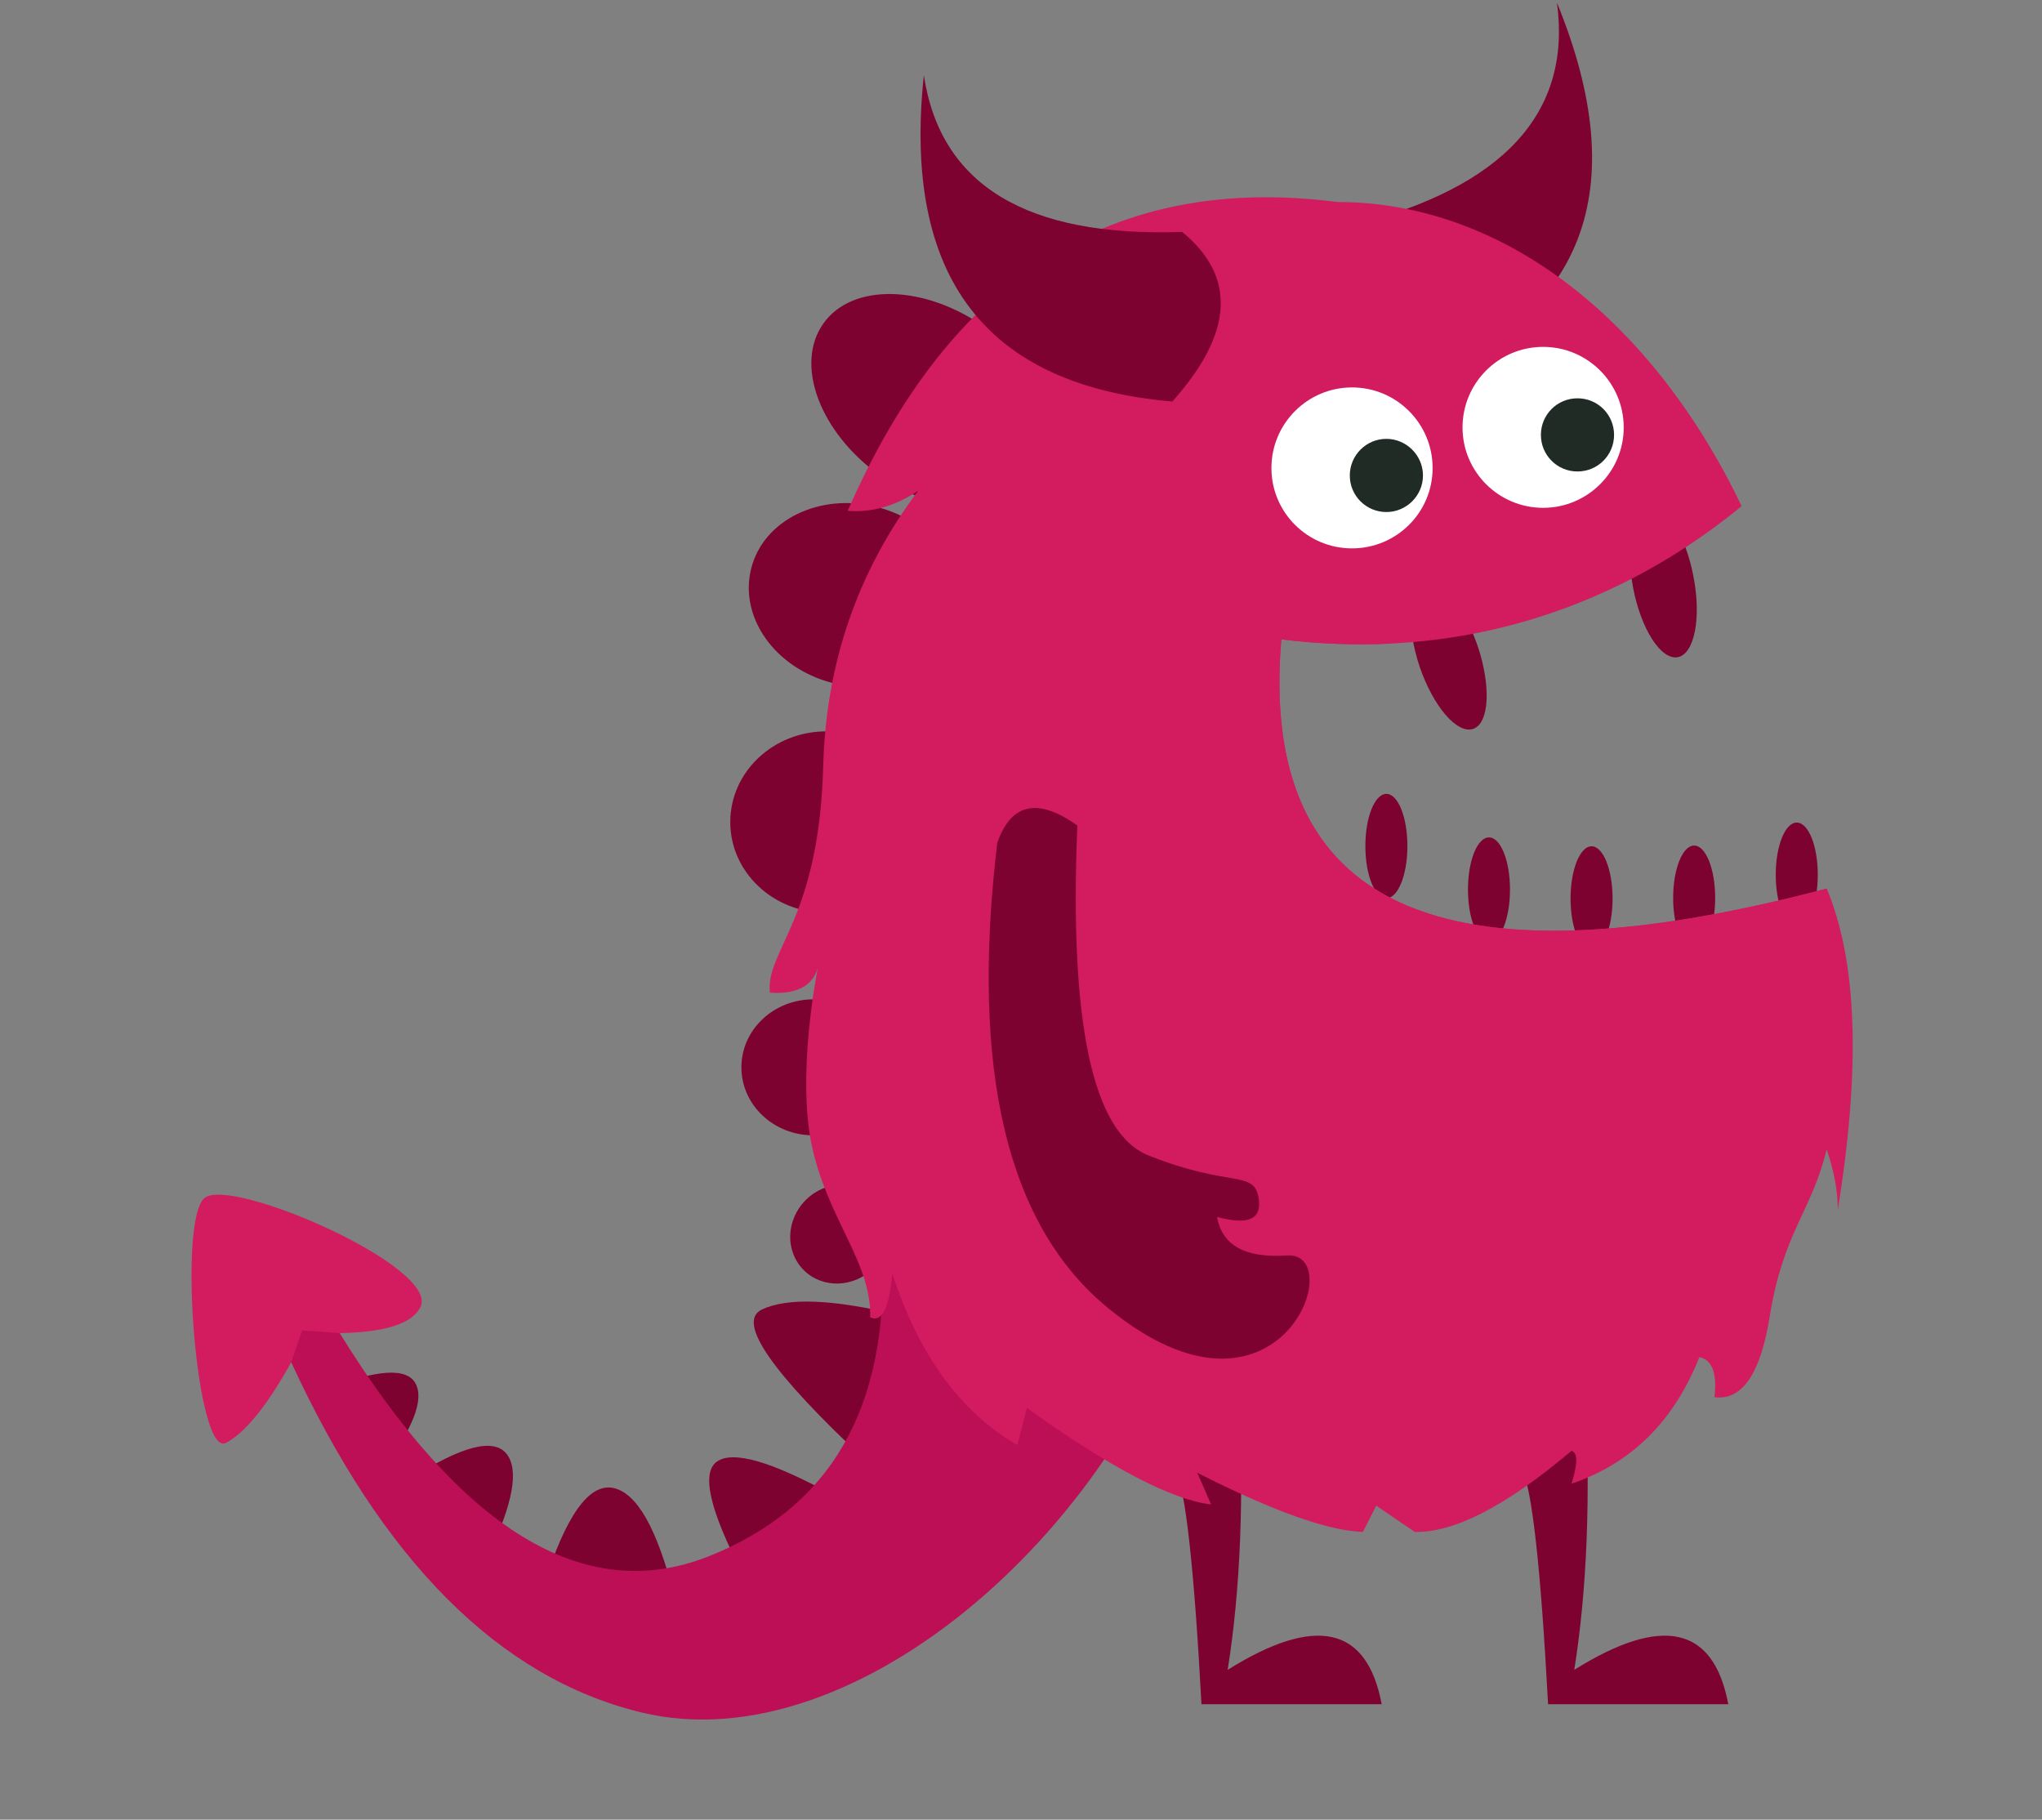 <svg version="1.2" xmlns="http://www.w3.org/2000/svg" viewBox="0 0 826 736" width="826" height="736">
	<rect x="0" y="0" width="826" height="736" fill="#808080" stroke="none"/>
	<title>vecteezy_happy-halloween-vector-monster-colorful-illustration-flat_-ai</title>
	<style>
		.s0 { fill: #d31b60 } 
		.s1 { fill: #7e0230 } 
		.s2 { fill: #bc0f56 } 
		.s3 { fill: #ffffff } 
		.s4 { fill: #212b26 } 
	</style>
	<g id="Object">
		<g id="&lt;Group&gt;">
			<g id="&lt;Group&gt;">
				<path id="&lt;Path&gt;" class="s0" d="m117.8 551q-14.6 26.3-26.4 32.6c-11.8 6.3-19.7-90.4-8.6-99.1c11-8.6 95 28 87.3 44.1q-4.9 10.1-32.7 10.6z" />
				<g id="&lt;Group&gt;">
					<path id="&lt;Path&gt;" class="s1" d="m373.4 555.7l-22.8 35.4q-57.8-53.9-42.5-61.4q15.4-7.4 54.7 2z" />
					<path id="&lt;Path&gt;" class="s1" d="m300.7 637.1q-20.5-39.3-10.6-46q9.8-6.7 46.6 13.5z" />
					<path id="&lt;Path&gt;" class="s1" d="m220 641.1q13.3-42 27.9-39.3q14.5 2.8 24.8 43.6z" />
					<path id="&lt;Path&gt;" class="s1" d="m165.7 598.3q31.1-20 39.1-10.4q7.9 9.6-7.4 41.4z" />
					<path id="&lt;Path&gt;" class="s1" d="m132 561.8q30.9-12 36.1-2.2q5.3 9.8-13.7 35.2z" />
				</g>
				<path id="&lt;Path&gt;" class="s2" d="m427.7 462.9l56.7 47.2c-28.4 105.4-137.8 203.7-225.1 182.5q-85.9-20.9-141.5-141.6l4.4-12.9l15.2 1.1q74 119.6 148.7 90.5q74.8-29.2 70.8-122.8z" />
				<g id="&lt;Group&gt;">
					<path id="&lt;Path&gt;" class="s1" d="m547 91.2q91.8-23.2 82.8-90.1q46.6 113.9-59.7 154.8q-47.2-29.3-23.1-64.7z" />
					<path id="&lt;Path&gt;" class="s1" d="m641.2 561.9q3.4 64.6-4.4 113.5q53.4-33.4 62.3 13.9h-72.9q-4.4-82.3-10.5-95.1q-6.2-12.8 25.5-32.3z" />
					<path id="&lt;Path&gt;" class="s1" d="m501.1 561.9q3.3 64.6-4.5 113.5q53.4-33.4 62.3 13.9h-72.9q-4.4-82.3-10.5-95.1q-6.1-12.8 25.6-32.3z" />
					<path id="&lt;Path&gt;" class="s1" d="m398.6 132.5c24.5 17.5 34.7 45 22.9 61.5c-11.8 16.5-41.1 15.7-65.6-1.7c-24.4-17.5-34.6-45-22.8-61.5c11.7-16.5 41.1-15.7 65.5 1.7z" />
					<path id="&lt;Path&gt;" class="s1" d="m354.9 205.1c23.2 6 37.8 26.8 32.7 46.4c-5.1 19.6-27.9 30.7-51 24.7c-23.2-6-37.8-26.7-32.7-46.4c5-19.6 27.9-30.7 51-24.7z" />
					<path id="&lt;Path&gt;" class="s1" d="m334.3 295.8c21.5 0 38.9 16.4 38.9 36.7c0 20.3-17.4 36.7-38.9 36.7c-21.5 0-38.9-16.4-38.9-36.7c0-20.3 17.4-36.7 38.9-36.7z" />
					<path id="&lt;Path&gt;" class="s1" d="m329 404.2c16.1 0 29.2 12.3 29.2 27.5c0 15.2-13.1 27.5-29.2 27.5c-16.1 0-29.1-12.3-29.1-27.5c0-15.2 13-27.5 29.1-27.5z" />
					<path id="&lt;Path&gt;" class="s1" d="m325.9 485.4c8.1-8.1 20.8-8.4 28.3-0.9c7.6 7.6 7.3 20.3-0.8 28.4c-8 8-20.7 8.4-28.3 0.8c-7.6-7.6-7.2-20.3 0.8-28.3z" />
					<g id="&lt;Group&gt;">
						<path id="&lt;Path&gt;" class="s1" d="m685 233.1c3.3 16.8 0.4 31.4-6.3 32.7c-6.8 1.3-14.9-11.3-18.1-28.1c-3.2-16.8-0.3-31.4 6.4-32.7c6.8-1.3 14.8 11.3 18 28.1z" />
						<path id="&lt;Path&gt;" class="s1" d="m597.8 261.5c5.4 16.2 4.6 31.1-1.9 33.3c-6.5 2.2-16.2-9.1-21.7-25.3c-5.4-16.3-4.6-31.2 1.9-33.4c6.5-2.1 16.2 9.2 21.7 25.4z" />
						<g id="&lt;Group&gt;">
							<path id="&lt;Path&gt;" class="s1" d="m735.3 353.8c0 11.7-3.8 21.2-8.5 21.2c-4.7 0-8.5-9.5-8.5-21.2c0-11.7 3.8-21.1 8.5-21.1c4.7 0 8.5 9.4 8.5 21.1z" />
							<path id="&lt;Path&gt;" class="s1" d="m693.8 363.2c0 11.6-3.8 21.1-8.5 21.1c-4.7 0-8.5-9.5-8.5-21.1c0-11.7 3.8-21.2 8.5-21.2c4.7 0 8.5 9.5 8.5 21.2z" />
							<path id="&lt;Path&gt;" class="s1" d="m652.3 363.4c0 11.7-3.8 21.2-8.5 21.2c-4.7 0-8.5-9.5-8.5-21.2c0-11.6 3.8-21.1 8.5-21.1c4.7 0 8.5 9.5 8.5 21.1z" />
							<path id="&lt;Path&gt;" class="s1" d="m610.8 359.8c0 11.7-3.8 21.2-8.5 21.2c-4.7 0-8.5-9.5-8.5-21.2c0-11.7 3.8-21.1 8.5-21.1c4.7 0 8.5 9.4 8.5 21.1z" />
							<path id="&lt;Path&gt;" class="s1" d="m569.3 342.2c0 11.7-3.8 21.1-8.5 21.1c-4.7 0-8.5-9.4-8.5-21.1c0-11.7 3.8-21.1 8.5-21.1c4.7 0 8.5 9.4 8.5 21.1z" />
						</g>
					</g>
					<path id="&lt;Path&gt;" class="s0" d="m743.4 489.2q0-11.1-4.5-24.3c-6.3 25.6-17.6 33.4-23.1 67.9q-5.6 34.5-22.3 32.3q1.7-14.5-6.1-16.2q-15.4 38.9-51.7 51.2q3.8-12.2 0-13.3q-39.5 33.4-63.4 32.8l-15.6-10.6l-5.4 10.6q-21-0.6-67-23.9l5.6 12.8q-23.9-2.8-74.5-39l-3.9 15q-34.5-20-50.6-69.5q-1.7 21.1-8.9 17.8c0.5-22.2-16.7-38.9-23.4-68.4c-6.5-28.8 1.8-70.9 2.2-72.8q-3.4 11-19.4 9.9c-1.7-17.2 20-29.4 21.6-91.8q1.7-62.3 38.4-111.2q-13.9 9.3-28.5 8.1q62.3-142.4 198-124.9l-51.2 106.4q36 35.3 72.9 72.2c-13.9 0.7-28.7 0.2-44.3-1.7q-13.8 162.7 220.6 100.8q18.5 43.8 4.5 129.8z" />
					<path id="&lt;Path&gt;" class="s0" d="m738.9 363.6c0 155.8-88.6 234.7-198 234.7c-109.4 0-198-78.9-198-234.7c0-155.7 88.6-281.9 198-281.9c68 0 128 48.7 163.6 123c-29.3 24.1-76.8 52.4-141.9 55.6c-13.9 0.7-28.7 0.2-44.3-1.7q-13.8 162.7 220.6 100.8q0.1 2.1 0 4.2z" />
					<path id="&lt;Path&gt;" class="s3" d="m656.8 172.9c0 17.9-14.6 32.5-32.6 32.5c-18 0-32.6-14.6-32.6-32.5c0-18 14.6-32.6 32.6-32.6c18 0 32.6 14.6 32.6 32.6z" />
					<path id="&lt;Path&gt;" class="s4" d="m652.9 175.9c0 8.2-6.6 14.8-14.8 14.8c-8.2 0-14.8-6.6-14.8-14.8c0-8.2 6.6-14.8 14.8-14.8c8.2 0 14.8 6.6 14.8 14.8z" />
					<path id="&lt;Path&gt;" class="s3" d="m579.5 189.3c0 18-14.6 32.5-32.6 32.5c-18 0-32.6-14.5-32.6-32.5c0-18 14.6-32.6 32.6-32.6c18 0 32.6 14.6 32.6 32.6z" />
					<path id="&lt;Path&gt;" class="s4" d="m575.6 192.3c0 8.2-6.7 14.8-14.8 14.8c-8.2 0-14.8-6.6-14.8-14.8c0-8.1 6.6-14.8 14.8-14.8c8.1 0 14.8 6.7 14.8 14.8z" />
					<path id="&lt;Path&gt;" class="s1" d="m435.8 333.9q-5 120 28.7 133.4c33.7 13.5 43 5.5 44.7 17.8q1.7 12.2-16.9 7.1q3 17.3 28.3 15.6c25.3-1.7-2.9 77.9-72.1 21.5q-61.6-50.1-45.1-188.4q8.4-24.1 32.4-7z" />
					<path id="&lt;Path&gt;" class="s1" d="m474.2 162.4q-113.5-9.7-100.5-132q10 66.7 104.5 63.4q33.1 27.2-4 68.6z" />
				</g>
			</g>
		</g>
	</g>
</svg>